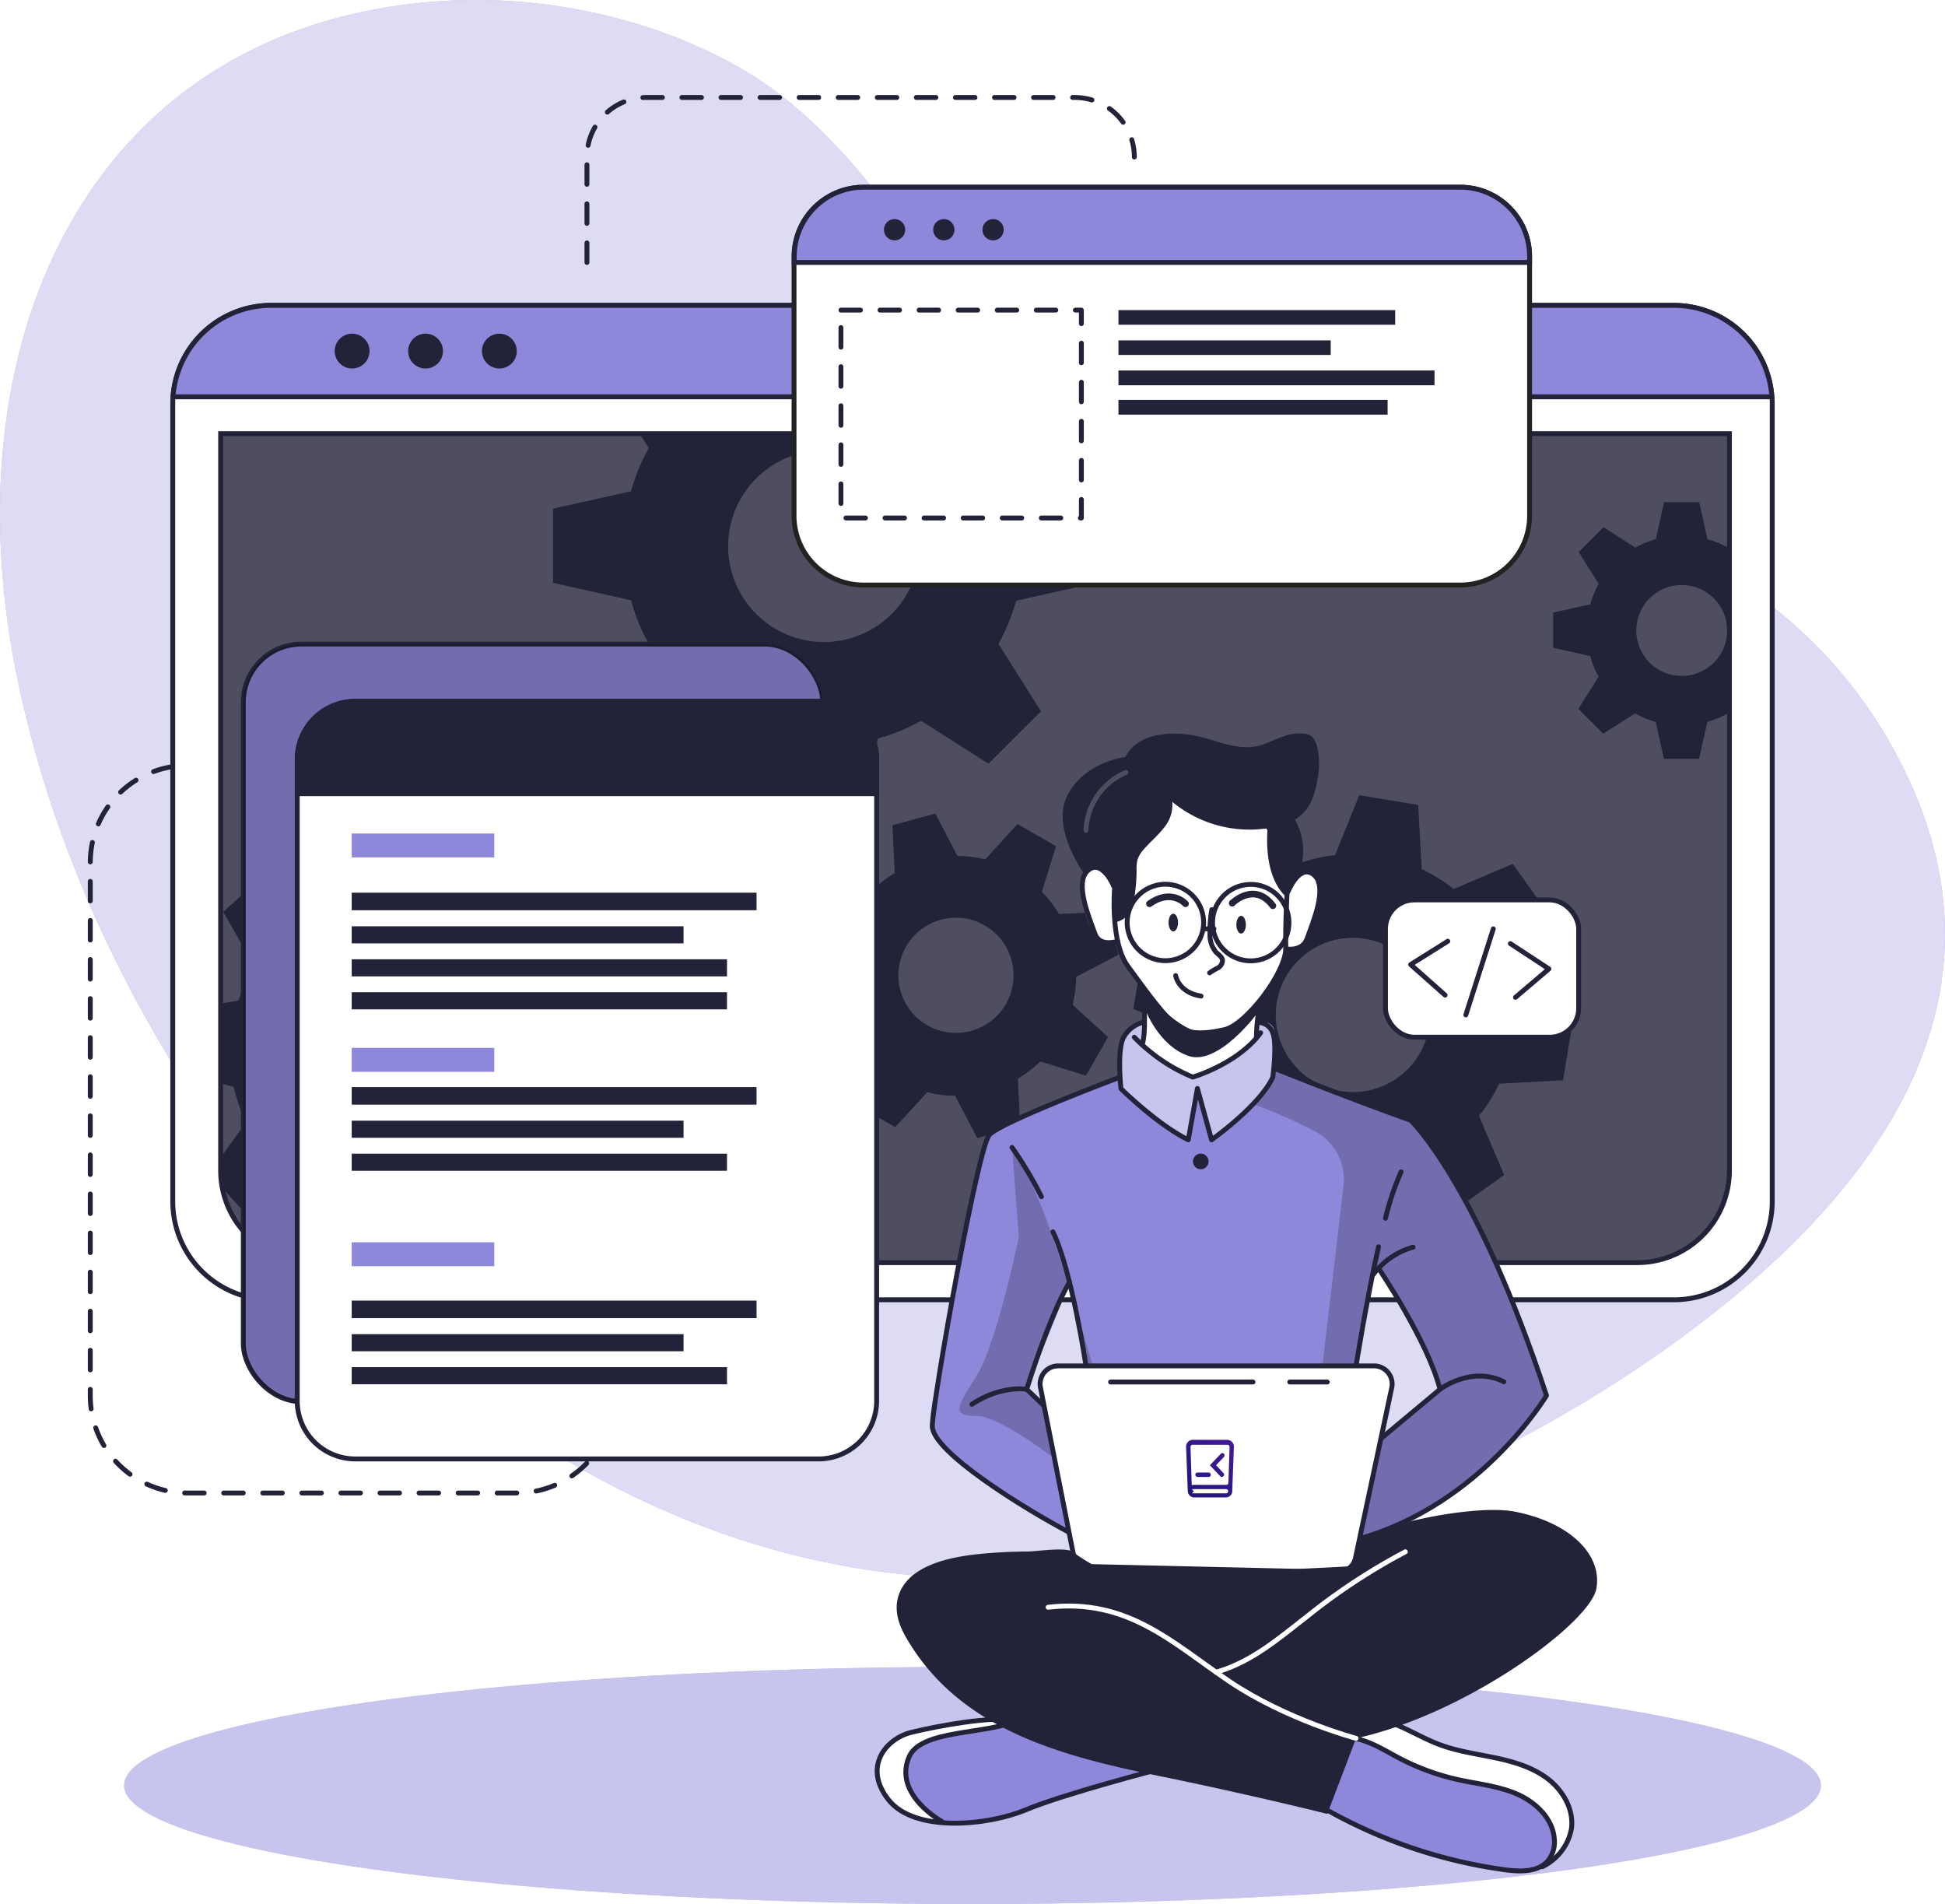 <svg class="blog-svg" xmlns="http://www.w3.org/2000/svg" xmlns:xlink="http://www.w3.org/1999/xlink" viewBox="0 0 439.08 429.74"><defs><style>.blog-svg .cls-1,.blog-svg .cls-8{fill:#8e88db;}.blog-svg .cls-12,.blog-svg .cls-13,.blog-svg .cls-2,.blog-svg .cls-4,.blog-svg .cls-5,.blog-svg .cls-7{fill:#fff;}.blog-svg .cls-2{opacity:0.7;}.blog-svg .cls-14,.blog-svg .cls-15,.blog-svg .cls-16,.blog-svg .cls-17,.blog-svg .cls-3,.blog-svg .cls-9{fill:none;}.blog-svg .cls-11,.blog-svg .cls-14,.blog-svg .cls-15,.blog-svg .cls-3,.blog-svg .cls-5,.blog-svg .cls-8,.blog-svg .cls-9{stroke:#222238;}.blog-svg .cls-14,.blog-svg .cls-15,.blog-svg .cls-16,.blog-svg .cls-17,.blog-svg .cls-3,.blog-svg .cls-5{stroke-linecap:round;stroke-linejoin:round;}.blog-svg .cls-11,.blog-svg .cls-12,.blog-svg .cls-14,.blog-svg .cls-16,.blog-svg .cls-17,.blog-svg .cls-3,.blog-svg .cls-5,.blog-svg .cls-8,.blog-svg .cls-9{stroke-width:1.1px;}.blog-svg .cls-3{stroke-dasharray:4.41;}.blog-svg .cls-4{opacity:0.5;}.blog-svg .cls-11,.blog-svg .cls-6{fill:#222238;}.blog-svg .cls-10,.blog-svg .cls-16,.blog-svg .cls-7{opacity:0.2;}.blog-svg .cls-11,.blog-svg .cls-12,.blog-svg .cls-8,.blog-svg .cls-9{stroke-miterlimit:10;}.blog-svg .cls-12{stroke:#222221;}.blog-svg .cls-15{stroke-width:1.5px;}.blog-svg .cls-16,.blog-svg .cls-17{stroke:#fff;}.blog-svg .cls-18{fill:url(#linear-gradient);}.blog-svg .cls-19{fill:url(#linear-gradient-2);}.blog-svg .cls-20{fill:url(#linear-gradient-3);}</style><linearGradient id="linear-gradient" x1="110.06" y1="418.19" x2="99.82" y2="406.16" gradientTransform="matrix(1, 0, 0, -1, 167.71, 744.04)" gradientUnits="userSpaceOnUse"><stop offset="0" stop-color="#421897"/><stop offset="1" stop-color="#1e177a"/></linearGradient><linearGradient id="linear-gradient-2" x1="111.2" y1="417.05" x2="100.52" y2="404.5" xlink:href="#linear-gradient"/><linearGradient id="linear-gradient-3" x1="109.56" y1="417.83" x2="99.64" y2="406.18" xlink:href="#linear-gradient"/></defs><g id="Background_Simple" data-name="Background Simple"><path class="cls-1" d="M426.09,166.71c-48.75-83.47-180.95-53.74-208-94.34-13.82-20.79-29.29-44.89-51.73-57.43C145,3,120.21-1.27,98.59.32,21.38,6-11.35,75.05,3.48,150.91,23.27,252.1,113,355.47,219.55,356.19c55.73.38,108.94-19.54,150.69-47.71l.93-.63C412.87,279.46,463.3,230.45,426.09,166.71Z"/><path class="cls-2" d="M426.09,166.71c-48.75-83.47-180.95-53.74-208-94.34-13.82-20.79-29.29-44.89-51.73-57.43C145,3,120.21-1.27,98.59.32,21.38,6-11.35,75.05,3.48,150.91,23.27,252.1,113,355.47,219.55,356.19c55.73.38,108.94-19.54,150.69-47.71l.93-.63C412.87,279.46,463.3,230.45,426.09,166.71Z"/></g><g id="Lines"><path class="cls-3" d="M47.73,172.79H42.31a21.93,21.93,0,0,0-21.93,21.93V315.06A21.93,21.93,0,0,0,42.31,337h74.36a21.93,21.93,0,0,0,21.93-21.93h0"/><path class="cls-3" d="M132.5,59.24V35.47A13.44,13.44,0,0,1,145.93,22h96.71a13.44,13.44,0,0,1,13.43,13.44h0"/></g><g id="Shadow"><ellipse class="cls-1" cx="219.54" cy="403.01" rx="191.52" ry="26.76"/><ellipse class="cls-4" cx="219.54" cy="403.01" rx="191.52" ry="26.76"/></g><g id="Window"><path class="cls-5" d="M400.08,91.13V271.19a22.2,22.2,0,0,1-22.2,22.2H61.19A22.2,22.2,0,0,1,39,271.19V91.13q0-.8.06-1.56A22.2,22.2,0,0,1,61.19,68.93H377.88A22.19,22.19,0,0,1,400,89.57C400.06,90.08,400.08,90.6,400.08,91.13Z"/><path class="cls-6" d="M49.8,97.89H390.41a0,0,0,0,1,0,0V264.22a20.8,20.8,0,0,1-20.8,20.8H70.6a20.8,20.8,0,0,1-20.8-20.8V97.89a0,0,0,0,1,0,0Z"/><path class="cls-7" d="M390.41,97.88V264.22A20.68,20.68,0,0,1,369.85,285H70.37A20.68,20.68,0,0,1,49.8,264.22V97.88Z"/><path class="cls-8" d="M400,89.57H39.06A22.2,22.2,0,0,1,61.19,68.93H377.88A22.19,22.19,0,0,1,400,89.57Z"/><path class="cls-6" d="M83.42,79.25a3.93,3.93,0,1,1-3.93-3.93A3.93,3.93,0,0,1,83.42,79.25Z"/><path class="cls-6" d="M100,79.25a3.93,3.93,0,1,1-3.93-3.93A3.93,3.93,0,0,1,100,79.25Z"/><circle class="cls-6" cx="112.73" cy="79.25" r="3.93"/><path class="cls-9" d="M390.41,97.89V264.22A20.81,20.81,0,0,1,369.6,285H70.6a20.8,20.8,0,0,1-20.4-16.77h0v0a21,21,0,0,1-.39-4V97.89Z"/><path class="cls-6" d="M390.09,123.62a21,21,0,0,0-4.63-1.91l-1.86-8.35h-7.94l-1.86,8.35a20.36,20.36,0,0,0-4.63,1.91L362,119l-5.61,5.61,4.51,7.17a20.35,20.35,0,0,0-1.91,4.64l-8.35,1.85v7.94l8.35,1.87a20.14,20.14,0,0,0,1.91,4.66L356.31,160l5.61,5.61,7.22-4.59a20.2,20.2,0,0,0,4.63,1.92l1.85,8.34h7.95l1.86-8.34a20.78,20.78,0,0,0,4.62-1.92l.37.23V123.41Zm-10.44,28.95a10.26,10.26,0,1,1,10.26-10.26A10.26,10.26,0,0,1,379.65,152.57Z"/><path class="cls-6" d="M247,131.66V114.92L229.38,111a45.48,45.48,0,0,0-4-9.77l2.13-3.36h-83.1l2.05,3.27a43,43,0,0,0-4,9.76l-17.61,3.92v16.74l17.61,3.93a43.65,43.65,0,0,0,4,9.84l-9.67,15.21,11.84,11.84,15.2-9.68a44.46,44.46,0,0,0,9.78,4l3.9,17.59h16.75l3.94-17.59a45.34,45.34,0,0,0,9.74-4l15.21,9.68L235,160.55l-9.6-15.21a45.84,45.84,0,0,0,4-9.75Zm-61,13.26a21.63,21.63,0,1,1,21.63-21.63A21.63,21.63,0,0,1,186,144.92Z"/><path class="cls-6" d="M135.92,246.64l.71-13.28-13.77-3.88a37.77,37.77,0,0,0-2.82-7.9l8.32-11.68-8.92-9.9L107,207.05a37.28,37.28,0,0,0-7.59-3.63L97,189.3l-13.28-.7-3.84,13.81a35.14,35.14,0,0,0-7.89,2.8l-11.67-8.32-9.91,8.92,7.06,12.47a34.56,34.56,0,0,0-3.64,7.58l-4,.66v18l2.93.82a34.13,34.13,0,0,0,2.82,7.92l-5.75,8,.39,6.9v0h0l5.92,6.58,12.49-7.05a34.44,34.44,0,0,0,7.61,3.67L78.49,285h0l.12.56,13.28.71.35-1.27h0l3.49-12.53a36.22,36.22,0,0,0,7.94-2.8l11.65,8.3,9.9-8.9-7-12.49a34.27,34.27,0,0,0,3.6-7.56Zm-35.27-20.75a17.2,17.2,0,1,0-1.28,24.28A17.21,17.21,0,0,0,100.65,225.89Z"/><path class="cls-6" d="M242.14,226.8a27.24,27.24,0,0,0,.8-6.29l9.55-5-2.64-9.69-10.77.5a26.89,26.89,0,0,0-3.88-5L238.4,191l-8.71-5L222.41,194a28.12,28.12,0,0,0-6.27-.8l-5-9.56-9.67,2.64.51,10.79a26.91,26.91,0,0,0-5,3.87l-10.32-3.19-5,8.69,8,7.26a26.1,26.1,0,0,0-.79,6.28l-9.57,5,2.64,9.69,10.79-.51a25.44,25.44,0,0,0,3.86,5l-3.21,10.26,8.71,5,7.24-7.88a26.1,26.1,0,0,0,6.28.79l5,9.56,9.67-2.63-.42-9.22-.07-1.58a26.73,26.73,0,0,0,5.06-3.87l10.31,3.2,4.26-7.44.72-1.26Zm-22.87,5.88a13,13,0,1,1,9.09-15.91A13,13,0,0,1,219.27,232.68Z"/><path class="cls-6" d="M352.85,243.84l2.21-13.3-13.46-5.41a35.77,35.77,0,0,0-1.93-8.3L349.36,206l-7.85-11-13.35,5.67a35.38,35.38,0,0,0-7.22-4.48l-.78-14.49-13.31-2.2L301.4,193a37.18,37.18,0,0,0-8.26,1.94l-10.82-9.68-10.95,7.84,5.68,13.35a36.24,36.24,0,0,0-4.05,6.29c-.15.31-.31.61-.45.92l-14.49.81-2.2,13.28,2.18.88,11.28,4.55a34.21,34.21,0,0,0,1.93,8.26l-9.69,10.82,7.84,11,13.36-5.7A35.06,35.06,0,0,0,290,262l.75,14.42,13.29,2.2,5.44-13.3a34.66,34.66,0,0,0,8.28-1.95l10.8,9.7,11-7.85-5.69-13.36a34.82,34.82,0,0,0,4.56-7.25Zm-37.29-.6a17.41,17.41,0,1,1,4-24.29A17.41,17.41,0,0,1,315.56,243.24Z"/></g><g id="Graphics"><rect class="cls-8" x="54.93" y="145.38" width="130.8" height="171.01" rx="13.11"/><rect class="cls-10" x="54.93" y="145.38" width="130.8" height="171.01" rx="13.11"/><path class="cls-5" d="M197.9,171.41V316.2a13.11,13.11,0,0,1-13.12,13.11H80.21A13.1,13.1,0,0,1,67.1,316.2V171.41A13.11,13.11,0,0,1,80.21,158.3H184.78A13.11,13.11,0,0,1,197.9,171.41Z"/><path class="cls-11" d="M197.9,171.41v7.75H67.1v-7.75A13.11,13.11,0,0,1,80.21,158.3H184.78A13.11,13.11,0,0,1,197.9,171.41Z"/><rect class="cls-1" x="79.4" y="188.14" width="32.18" height="5.4"/><rect class="cls-1" x="79.4" y="236.53" width="32.18" height="5.4"/><rect class="cls-1" x="79.4" y="280.41" width="32.18" height="5.4"/><rect class="cls-6" x="79.4" y="201.5" width="91.39" height="3.96"/><rect class="cls-6" x="79.4" y="209.08" width="74.91" height="3.86"/><rect class="cls-6" x="79.4" y="216.53" width="84.72" height="3.86"/><rect class="cls-6" x="79.4" y="223.97" width="84.72" height="3.86"/><rect class="cls-6" x="79.4" y="245.38" width="91.39" height="3.96"/><rect class="cls-6" x="79.4" y="252.96" width="74.91" height="3.86"/><rect class="cls-6" x="79.4" y="260.41" width="84.72" height="3.86"/><rect class="cls-6" x="79.4" y="293.57" width="91.39" height="3.96"/><rect class="cls-6" x="79.4" y="301.15" width="74.91" height="3.86"/><rect class="cls-6" x="79.4" y="308.6" width="84.72" height="3.86"/><path class="cls-12" d="M345.3,57.9v58.52a15.62,15.62,0,0,1-15.63,15.63H194.88a15.63,15.63,0,0,1-15.63-15.63V57.9a15.65,15.65,0,0,1,15.63-15.64H329.67A15.63,15.63,0,0,1,345.3,57.9Z"/><path class="cls-8" d="M345.3,57.9v1.34h-166V57.9a15.65,15.65,0,0,1,15.63-15.64H329.67A15.63,15.63,0,0,1,345.3,57.9Z"/><path class="cls-6" d="M203.65,53.55a2.4,2.4,0,1,1,0-3.39A2.41,2.41,0,0,1,203.65,53.55Z"/><path class="cls-6" d="M214.77,53.55a2.4,2.4,0,1,1,0-3.39A2.41,2.41,0,0,1,214.77,53.55Z"/><path class="cls-6" d="M225.89,53.55a2.4,2.4,0,1,1,0-3.39A2.41,2.41,0,0,1,225.89,53.55Z"/><rect class="cls-3" x="189.84" y="70" width="54.28" height="46.92"/><rect class="cls-6" x="252.49" y="70" width="62.47" height="3.3"/><rect class="cls-6" x="252.49" y="76.83" width="47.92" height="3.29"/><rect class="cls-6" x="252.49" y="83.63" width="71.35" height="3.33"/><rect class="cls-6" x="252.49" y="90.26" width="60.76" height="3.33"/></g><g id="Character"><path class="cls-1" d="M266.4,398.07s-29,8.32-33,9.76c-3.68,1.3-13.67,4.79-21.16,3.71a16.59,16.59,0,0,1-2.14-.46c-7.58-2.26-11-4.37-12-9.15s2.78-8.28,6.42-10.53,23.39-4.6,23.39-4.6l4.77,1.4h0Z"/><path class="cls-13" d="M212.19,411.54a16.59,16.59,0,0,1-2.14-.46c-7.58-2.26-11-4.37-12-9.15s2.78-8.28,6.42-10.53,23.39-4.6,23.39-4.6l4.77,1.4c-4.32,2-20.4,3.09-23.91,5.11s-5.21,5.82-3.13,11C206.7,407,209.66,409.66,212.19,411.54Z"/><path class="cls-14" d="M262,399.26s-21.78,5.64-30.42,9.25-25.11,5.19-31-2.26S200,392.4,205.83,391s17.74-3.68,24.22-2.77"/><path class="cls-14" d="M212.63,411.15s-11.08-6.08-7.4-14.6c2.72-6.28,17.5-4.92,24.82-8.35"/><path class="cls-1" d="M354.73,412.89c-.3,3-1.35,5.81-4.35,7.58-2,1.18-4.84,1.88-8.91,1.84-10.17-.13-29.29-7.4-29.29-7.4l-17.9-9.9,9.31-14.73,2.55-4,6.58,1.48s5.45,3.08,10.93,5.54,18.79,3,23.48,6.78S355.23,408,354.73,412.89Z"/><path class="cls-13" d="M354.73,412.89c-.3,3-1.35,5.81-4.35,7.58a13.4,13.4,0,0,0-.51-8.94c-2-4.49-8.5-8.45-17.06-9.11s-15.11-4.67-18.55-6.45c-2.68-1.39-8.32-4.43-10.67-5.69l2.55-4,6.58,1.48s5.45,3.08,10.93,5.54,18.79,3,23.48,6.78S355.23,408,354.73,412.89Z"/><path class="cls-14" d="M298.24,407.79a113.15,113.15,0,0,0,41.91,14.31c3.25.39,7,.45,9.23-2a6.83,6.83,0,0,0,1.5-5.12c-.4-4.59-4.26-8.24-8.5-10.06s-8.92-2.25-13.42-3.26a53.38,53.38,0,0,1-12.9-4.72c-3.24-1.69-6.37-3.74-9.94-4.5s-7.82.16-9.73,3.28"/><path class="cls-14" d="M348.18,421.35a11.92,11.92,0,0,0,6.55-8.46c.65-4.33-1.82-8.69-5.29-11.35s-7.82-3.92-12.11-4.81-8.68-1.49-12.76-3.09c-6.27-2.45-12.46-7.29-19-5.56"/><path class="cls-1" d="M318.45,252.87l-30.3-11.53-.37-.14s.11-.8.2-2c.19-2.42.28-6.36-.85-7.69-1.69-2-6.48-.32-11.14-2.46s-13.31,1.69-13.31,1.69-6.23-1.15-9,3.35c-1.4,3.63-.91,9-.91,9l-.57.21c-3.61,1.35-23.25,8.74-27.41,11.71-4.58,3.25-9.66,36.62-11.29,46.42s-4.54,18.63-3.06,22S233,343.11,245.17,347.3s55.18,3,55.18,3,.71-.19,2-.59c7.28-2.34,33.11-12,46.81-34.68C349.12,315,335.85,271.47,318.45,252.87ZM236.61,309c-2.23,1.58-1,7.7-1,7.7l-3.8-3.34L241.29,290l4.06,18S238.83,307.43,236.61,309Zm76.15,14.87c-1,.54,3-10.71,1.09-13.26s-7.71-2.31-7.71-2.31l.49-3.07,3.43-17.6,1.14-1.36s11.78,20.2,13.89,27.32C325.09,313.59,312.25,323.87,312.76,323.87Z"/><path class="cls-13" d="M261.25,179.86l-15.63,16.6s-2.16,1.91-1.3,6.72,2.85,8.95,4.36,9.27a20.73,20.73,0,0,0,3.62.33s3.35,7.26,5.72,10.11c0,0,.83,11.21.39,14.32,0,0,5.62,4.91,10.91,5.53s13.46-7.48,13.46-7.48l2-9.92s4.79-7.28,5.12-9.22,2.52-1.44,3.6-2.4,3.57-5.23,4-9.27.44-8.68-4.25-7.32c-4.07-1.09-1.52-9.69-1.52-9.69l-7.15-6.31Z"/><path class="cls-4" d="M288.15,241.34a15,15,0,0,1-.8,1.81c-2.58,4.87-13.82,14.13-13.82,14.13l-3.4-10.44-1.86,10.44c-3.76-1.63-15.19-11.54-15.19-11.54s-.39-.93-.86-2.38l.57-.21s-.49-5.4.91-9c2.75-4.5,9-3.35,9-3.35s8.64-3.83,13.31-1.69,9.45.48,11.14,2.46.65,9.66.65,9.66Z"/><path class="cls-10" d="M318.45,252.87l-30.3-11.53-.37-.14s.11-.8.2-2l-.63,3.92-4.48,6.09a124.82,124.82,0,0,1,14,6.16,12.28,12.28,0,0,1,6.42,12.25l-5.58,47.75-2.29,27.11,6.91,7.17c7.28-2.34,33.11-12,46.81-34.68C349.12,315,335.85,271.47,318.45,252.87Zm-5.69,71c-1,.54,3-10.71,1.09-13.26s-7.71-2.31-7.71-2.31l.49-3.07,3.43-17.6,1.14-1.36s11.78,20.2,13.89,27.32C325.09,313.59,312.25,323.87,312.76,323.87Z"/><path class="cls-10" d="M247.41,310.61l-4.71-15.74s-8.45-28.81-14.24-35.91L230,279.22s-5,24.2-9.57,31.39-5.59,9,0,9,19.2,10.84,19.2,10.84l-1.05-9Zm-11.84,6.09-3.8-3.34L241.29,290l4.06,18s-6.52-.49-8.74,1.08S235.57,316.7,235.57,316.7Z"/><path class="cls-14" d="M258,222.89s.87,8.49,0,12.37"/><path class="cls-14" d="M283.65,234.12a36.53,36.53,0,0,1,.94-8.11"/><path class="cls-14" d="M285.92,186.19s5.14,6.45,4.87,11.32-.66,10.67-.52,16.33-9.09,17.52-13.83,18.57-8.82,1.32-11.85-1.71-6.06-7.24-10-12.64-3-17.25-3-17.25"/><path class="cls-14" d="M273.56,205.32a26.82,26.82,0,0,0-.4,5.37,6.07,6.07,0,0,0,1.32,4.2c.56.58,1.39,1.05,1.5,1.85a2,2,0,0,1-1.06,1.75,13.26,13.26,0,0,0-1.85,1.1"/><path class="cls-14" d="M265.4,220.21s.6,3.83,5.73,4.63"/><path class="cls-6" d="M265.94,208.24c0,1.11-.48,2-1.07,2s-1.07-.89-1.07-2,.48-2,1.07-2S265.94,207.13,265.94,208.24Z"/><path class="cls-6" d="M281.25,208.72c0,1.11-.48,2-1.07,2s-1.07-.89-1.07-2,.48-2,1.07-2S281.25,207.62,281.25,208.72Z"/><path class="cls-15" d="M278.16,203.87s5-5,9.19.58"/><path class="cls-15" d="M267.63,204s-3.16-3.54-8.14,0"/><path class="cls-6" d="M258.41,227.56s3,8.4,9.86,10.78,15.85-10,15.85-10l-.47-1.61s-5.93,7.7-12.52,6.38S258,222.89,258,222.89Z"/><path class="cls-14" d="M252.3,212.45s-4.06,1.44-5.14-1.73-4.78-11.48-1.54-14.26,5.84,3.67,5.84,3.67"/><path class="cls-14" d="M290.26,214.18s3.77.76,4.85-2.41,4.78-11.48,1.54-14.26-5.84,3.67-5.84,3.67"/><path class="cls-6" d="M251.46,208.24a5.65,5.65,0,0,0,3.56-2.1,9.12,9.12,0,0,0,1-3.2,39.5,39.5,0,0,0,.56-6.43,8.46,8.46,0,0,1,.23-2.51,6.33,6.33,0,0,1,1.35-2.23c1.42-1.66,3.13-3.06,4.47-4.78a8,8,0,0,0,2-6,27.45,27.45,0,0,0,22.47,5.81c7.14-1.4,9.51-4.55,10.56-12.4.27-2,.25-8-2.43-8.63-3.53-.88-6.7,1-9.9,2.21-5.83,2.2-11.54-1.58-17.43-2.22-5-.54-11.23.09-13.85,5.1,0,0-9.06,1.06-13,8.5S244.62,197,244.62,197s3-3.67,6.93,3.77Z"/><path class="cls-6" d="M286.49,184.29s-2.34,12.2,3.77,18.11c0,0,1.33-3.67,2.69-4.57a14.13,14.13,0,0,0-1.07-13.54C287.41,177.19,286.49,184.29,286.49,184.29Z"/><path class="cls-16" d="M245.16,187.44a14.82,14.82,0,0,1,9-13.08"/><path class="cls-14" d="M256.07,234.12a38.61,38.61,0,0,0,13.2,9s10.15-2.95,15.32-10"/><circle class="cls-14" cx="263.08" cy="208.24" r="8.63" transform="translate(-62.86 128.62) rotate(-24.64)"/><circle class="cls-14" cx="282.36" cy="208.24" r="8.63" transform="translate(-23.28 35.98) rotate(-7)"/><path class="cls-14" d="M258,230.77a7,7,0,0,0-4.32,3.35c-1.59,2.8-.63,11.61-.63,11.61s8.21,8.12,15.2,11.55l2.06-11.59,3.2,11.59s10.82-7.65,13.82-14.12c0,0,1-7.55,0-10a3.47,3.47,0,0,0-3.23-2.36"/><path class="cls-14" d="M245.16,308.31s-3.2-21.5-7.47-30.27"/><path class="cls-14" d="M228.46,259a87.45,87.45,0,0,1,6.64,11.11"/><path class="cls-14" d="M312.77,275a61,61,0,0,1,3.52-10.49"/><path class="cls-14" d="M306.13,308.31s2.32-14.74,5.07-26.88"/><path class="cls-14" d="M310.06,287.63a16.92,16.92,0,0,1,8.94-6.12"/><path class="cls-14" d="M287.78,241.2s18.64,7.45,30.67,11.67c0,0,14.8,13.92,30.67,62.13,0,0-14.55,24.46-42.2,32.3"/><path class="cls-14" d="M311.72,324.74l13.36-11.15s7.07-5.38,14.42-1.7"/><path class="cls-14" d="M311.2,286.28s11.06,16.28,13.88,27.31"/><path class="cls-14" d="M235.69,317.32l-3.91-3.73s-5.81-1-12.38,3.39"/><path class="cls-14" d="M231.78,313.59s4.86-16,9.65-24.19"/><path class="cls-14" d="M252.78,243.16s-26.81,10.06-29.44,13-12.62,59.19-12.88,65.63c-.23,5.76,20.65,18.69,31,24.14"/><rect class="cls-5" x="312.77" y="203.13" width="43.61" height="30.99" rx="6.53"/><polyline class="cls-14" points="326.84 212.45 318.45 217.72 326.23 224.62"/><polyline class="cls-14" points="342.12 225.12 349.66 218.7 340.96 213"/><line class="cls-14" x1="330.91" y1="229.08" x2="337.11" y2="209.66"/><path class="cls-6" d="M272.83,262.16a1.76,1.76,0,1,1-1.76-1.76A1.76,1.76,0,0,1,272.83,262.16Z"/><path class="cls-6" d="M303.86,356.38h-61a1.43,1.43,0,0,1-1.43-1.43h0a1.43,1.43,0,0,1,1.43-1.43h61a1.43,1.43,0,0,1,1.43,1.43h0A1.43,1.43,0,0,1,303.86,356.38Z"/><path class="cls-5" d="M306,351.64l8.18-38.4a4.08,4.08,0,0,0-4-4.93H238.88a4.08,4.08,0,0,0-4,4.87l7.33,37.13a4.1,4.1,0,0,0,3.92,3.29l55.78,1.28A4.09,4.09,0,0,0,306,351.64Z"/><line class="cls-14" x1="291.16" y1="311.95" x2="299.63" y2="311.95"/><line class="cls-14" x1="250.71" y1="311.95" x2="282.87" y2="311.95"/><path class="cls-6" d="M306.13,392.38l-6.5,17.06s-16.57-4.18-37.8-8.53c-22.21-4.55-45.4-10.44-57.43-31.55-1.47-2.57-2.44-5.61-1.75-8.49,1.73-7.29,11.22-9.27,17.47-10a113.92,113.92,0,0,1,11.83-.66c2,0,8.65-1.09,10.25.1a47.44,47.44,0,0,0,7.72,4.57c3.55,1.5,55.37-1.36,55.37-1.36a18.49,18.49,0,0,0,1.63-6.22c8.14-4.14,27-7.64,35-6.1,12.54,2.44,19.85,9.75,18.45,17.41S331.3,386.81,306.13,392.38Z"/><path class="cls-17" d="M306.13,392.38s-15.76-4.18-28.64-12.88-22.94-18.8-40.89-16.71"/><path class="cls-17" d="M274.53,377.45c8.13-2.35,14.11-7.61,20.63-12.66a139.47,139.47,0,0,1,22.1-14.52"/><line class="cls-14" x1="271.67" y1="209.66" x2="274.05" y2="209.66"/><path class="cls-18" d="M277.11,325h-7.89a1.53,1.53,0,0,0-1.46,1.66l.38,9.94a1.46,1.46,0,0,0,1.44,1.4h7.17a1.46,1.46,0,0,0,1.42-1.22c0-.06,0-.12,0-.18l.38-9.94A1.54,1.54,0,0,0,277.11,325Zm.14,11.62a.46.46,0,0,1-.41.45h-7.75l.41-.47-.44-.47h7.76a.43.43,0,0,1,.43.46Zm.06-1.93a.49.49,0,0,1-.48.48H269.5a1.5,1.5,0,0,0-.47.08l-.27-8.59a.51.51,0,0,1,.49-.55h7.83a.52.52,0,0,1,.49.55Z"/><path class="cls-19" d="M275.83,333.38a.48.48,0,0,1-.34-.14l-2.36-2.5,2.47-2.6a.48.48,0,0,1,.7,0,.56.56,0,0,1,0,.73l-1.77,1.85,1.67,1.79a.5.5,0,0,1-.35.85Z"/><path class="cls-20" d="M272.85,333.38h-2.51a.51.51,0,0,1-.49-.5.48.48,0,0,1,.47-.5h2.53a.49.49,0,0,1,.48.5A.48.48,0,0,1,272.85,333.38Z"/></g></svg>

